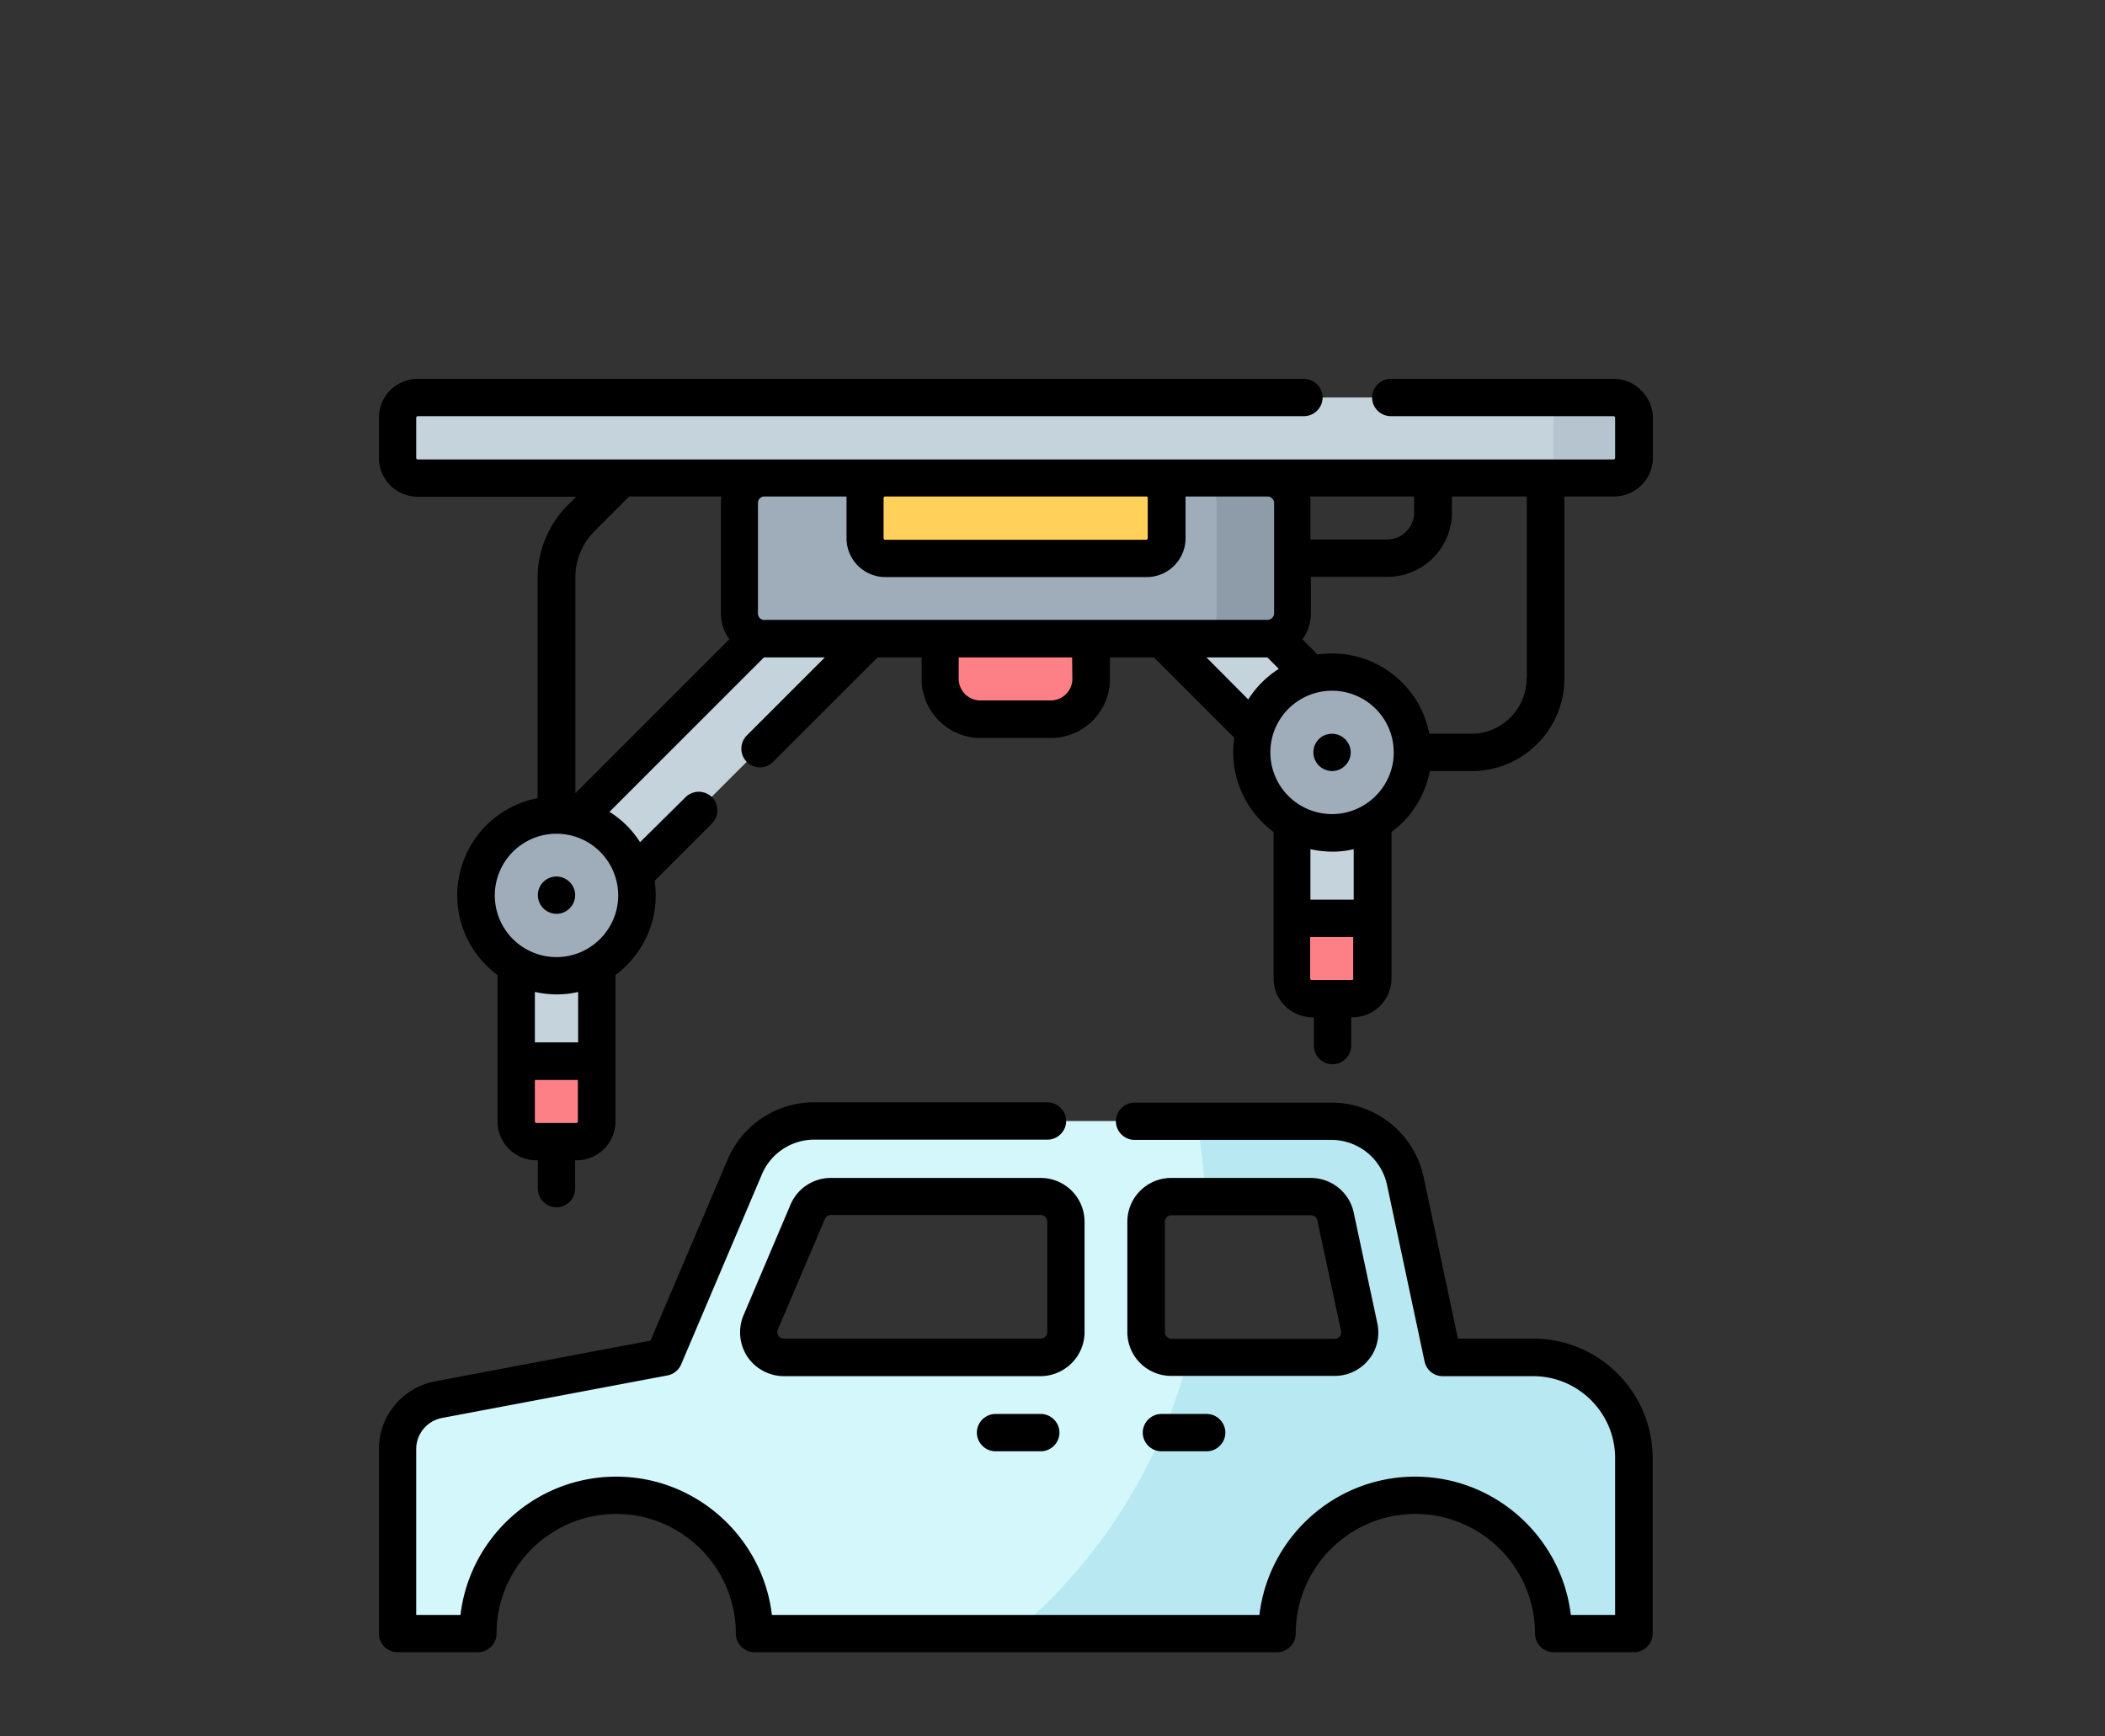<svg width="200" height="165" viewBox="0 0 200 165" fill="none" xmlns="http://www.w3.org/2000/svg"><rect x="0" y="0" width="200" height="165" fill="#333333" stroke="none"/><path d="M99.832 68.329h-6.688a3.828 3.828 0 01-3.829-3.829v-3.828h14.322V64.5a3.778 3.778 0 01-3.805 3.829z" fill="#FD8087"/><path d="M77.247 55.296L50.176 82.367l5.397 5.398 27.072-27.072-5.398-5.397z" fill="#C5D3DD"/><path d="M56.678 85.063h-7.633v15.763h7.633V85.063z" fill="#C5D3DD"/><path d="M56.702 100.824h-7.657v5.719c0 1.064.85 1.915 1.914 1.915h3.829a1.907 1.907 0 001.914-1.915v-5.719z" fill="#FD8087"/><path d="M52.874 77.428a7.63 7.63 0 017.633 7.633c0 4.207-3.427 7.657-7.633 7.657-4.207 0-7.634-3.427-7.634-7.633 0-4.207 3.403-7.657 7.634-7.657z" fill="#9FACBA"/><path d="M115.729 55.29l-5.398 5.398 13.502 13.502 5.398-5.398-13.502-13.502z" fill="#C5D3DD"/><path d="M130.366 71.496h-7.634V87.26h7.634V71.496z" fill="#C5D3DD"/><path d="M122.733 87.26h7.633v5.719a1.906 1.906 0 01-1.914 1.914h-3.829a1.906 1.906 0 01-1.914-1.914v-5.72h.024z" fill="#FD8087"/><path d="M126.561 63.863a7.63 7.63 0 017.634 7.634c0 4.206-3.427 7.633-7.634 7.633a7.63 7.63 0 01-7.633-7.633 7.63 7.63 0 017.633-7.634z" fill="#9FACBA"/><path d="M145.68 128.971h-8.602l-3.569-16.78a7.155 7.155 0 00-6.995-5.671H77.357a7.187 7.187 0 00-6.593 4.348l-7.704 18.079-21.388 4.065a4.789 4.789 0 00-3.9 4.703v17.535h7.634c0-7.255 5.884-13.139 13.14-13.139 7.255 0 13.14 5.884 13.14 13.139h49.652c0-7.255 5.885-13.139 13.14-13.139 7.255 0 13.14 5.884 13.14 13.139h7.633v-16.708c-.023-5.294-4.301-9.571-9.571-9.571zm-44.406-2.387a2.381 2.381 0 01-2.387 2.387H74.474c-1.701 0-2.86-1.749-2.198-3.333l4.467-10.492a2.38 2.38 0 012.198-1.442h19.946a2.38 2.38 0 012.387 2.387v10.493zm25.547 2.387h-15.527a2.381 2.381 0 01-2.387-2.387v-10.493a2.38 2.38 0 012.387-2.387h13.282c1.134 0 2.103.78 2.339 1.891l2.246 10.493a2.396 2.396 0 01-2.34 2.883z" fill="#D4F7FC"/><path d="M145.679 128.971h-8.602l-3.568-16.78a7.156 7.156 0 00-6.996-5.671h-12.832c.449 2.339.709 4.726.827 7.16h10.067a2.38 2.38 0 012.34 1.891l2.245 10.493a2.395 2.395 0 01-2.339 2.883h-13.897c-2.717 10.422-8.626 19.544-16.614 26.256h25.051c0-7.255 5.885-13.14 13.14-13.14 7.255 0 13.14 5.885 13.14 13.14h7.633v-16.708c-.047-5.247-4.324-9.524-9.595-9.524z" fill="#B8E9F2"/><path d="M153.313 45.407H39.687a1.906 1.906 0 01-1.914-1.914v-3.805c0-1.064.85-1.915 1.914-1.915h113.626c1.064 0 1.915.851 1.915 1.915v3.828c0 1.04-.851 1.89-1.915 1.89z" fill="#C5D3DD"/><path d="M120.369 60.697H72.631a2.38 2.38 0 01-2.387-2.387V47.793a2.38 2.38 0 012.387-2.387h47.738a2.38 2.38 0 012.387 2.387v10.493a2.385 2.385 0 01-2.387 2.41z" fill="#9FACBA"/><path d="M120.369 45.406h-7.161a2.38 2.38 0 012.387 2.387v10.493a2.38 2.38 0 01-2.387 2.387h7.161a2.38 2.38 0 002.387-2.387V47.793a2.38 2.38 0 00-2.387-2.387z" fill="#8D9CA8"/><path d="M108.907 53.04H84.093a1.906 1.906 0 01-1.914-1.915v-3.804c0-1.064.85-1.915 1.914-1.915h24.838c1.064 0 1.914.851 1.914 1.915v3.828a1.937 1.937 0 01-1.938 1.89z" fill="#FFD15B"/><path d="M153.313 37.773h-7.633c1.063 0 1.914.851 1.914 1.915v3.828a1.906 1.906 0 01-1.914 1.915h7.633a1.906 1.906 0 001.914-1.915v-3.828c0-1.064-.85-1.915-1.914-1.915z" fill="#B6C4CF"/><path d="M130.035 129.207c.804-.969 1.087-2.245.827-3.474l-2.245-10.516c-.402-1.915-2.127-3.285-4.065-3.285h-13.281a4.166 4.166 0 00-4.16 4.159v10.493a4.166 4.166 0 004.16 4.159h15.526a4.137 4.137 0 003.238-1.536zm-19.355-2.623v-10.493c0-.331.283-.614.614-.614h13.282c.284 0 .544.212.591.496l2.245 10.493a.633.633 0 01-.118.52.568.568 0 01-.473.236h-15.527c-.331-.024-.614-.307-.614-.638z" fill="#000"/><path d="M145.68 127.199h-7.161l-3.261-15.361c-.875-4.112-4.538-7.066-8.744-7.066h-18.718c-.968 0-1.772.803-1.772 1.772s.804 1.773 1.772 1.773h18.718a5.41 5.41 0 015.27 4.277l3.568 16.779a1.747 1.747 0 001.726 1.395h8.602c4.277 0 7.775 3.497 7.775 7.775v14.912h-4.207c-.874-7.373-7.184-13.14-14.794-13.14-7.609 0-13.919 5.743-14.794 13.14H73.34c-.875-7.373-7.184-13.14-14.794-13.14s-13.92 5.743-14.794 13.14h-4.207v-15.763a3.013 3.013 0 012.458-2.954l21.411-4.041a1.771 1.771 0 001.3-1.04l7.68-18.079a5.396 5.396 0 014.963-3.285h22.168c.969 0 1.772-.804 1.772-1.772 0-.969-.803-1.773-1.772-1.773H77.357a8.9 8.9 0 00-8.224 5.436l-7.326 17.204-20.49 3.876A6.557 6.557 0 0036 137.692v17.536c0 .969.803 1.772 1.773 1.772h7.633c.969 0 1.772-.803 1.772-1.772 0-6.263 5.105-11.368 11.368-11.368 6.262 0 11.367 5.105 11.367 11.368 0 .969.804 1.772 1.773 1.772h49.652c.969 0 1.773-.803 1.773-1.772 0-6.263 5.104-11.368 11.367-11.368 6.263 0 11.367 5.105 11.367 11.368 0 .969.804 1.772 1.773 1.772h7.633c.969 0 1.773-.803 1.773-1.772v-16.709c-.024-6.239-5.105-11.32-11.344-11.32z" fill="#000"/><path d="M103.046 126.584v-10.493a4.165 4.165 0 00-4.16-4.159H78.94a4.155 4.155 0 00-3.828 2.528l-4.467 10.517A4.2 4.2 0 0071 128.9a4.2 4.2 0 003.474 1.867h24.412c2.293-.024 4.16-1.891 4.16-4.183zm-3.545 0a.625.625 0 01-.615.614H74.475a.594.594 0 01-.52-.283c-.071-.095-.166-.307-.047-.591l4.466-10.493a.615.615 0 01.567-.378h19.947c.33 0 .614.284.614.614v10.517zM153.313 36h-21.175c-.969 0-1.772.803-1.772 1.773 0 .968.803 1.772 1.772 1.772h21.175c.071 0 .142.07.142.142v3.828a.153.153 0 01-.142.142H39.687a.152.152 0 01-.142-.142v-3.828c0-.071.07-.142.142-.142h84.203c.969 0 1.773-.804 1.773-1.773 0-.968-.804-1.772-1.796-1.772h-84.18A3.691 3.691 0 0036 39.687v3.828a3.691 3.691 0 003.687 3.687H54.74l-.756.756a9.833 9.833 0 00-2.907 6.995v20.892a9.411 9.411 0 00-7.634 9.24 9.386 9.386 0 003.829 7.563v13.92a3.691 3.691 0 003.687 3.686h.141v2.694c0 .969.804 1.773 1.773 1.773.969 0 1.772-.804 1.772-1.773v-2.694h.142a3.691 3.691 0 003.687-3.686v-13.92c2.316-1.725 3.828-4.467 3.828-7.563 0-.472-.047-.945-.094-1.394l5.435-5.436a1.783 1.783 0 000-2.505 1.783 1.783 0 00-2.505 0l-4.324 4.278a9.154 9.154 0 00-2.907-2.883l14.676-14.676h5.79l-7.421 7.42a1.783 1.783 0 000 2.505c.354.355.803.52 1.252.52.45 0 .898-.165 1.253-.52l9.926-9.925h4.183v2.056c0 3.072 2.505 5.6 5.6 5.6h6.689c3.072 0 5.601-2.504 5.601-5.6v-2.056h4.183l7.633 7.633a9.01 9.01 0 00-.094 1.394c0 3.096 1.512 5.838 3.828 7.563v13.92a3.692 3.692 0 003.687 3.686h.142v2.695c0 .969.803 1.772 1.772 1.772s1.773-.803 1.773-1.772v-2.695h.141a3.691 3.691 0 003.687-3.686v-13.92a9.342 9.342 0 003.64-5.79h3.994c4.844 0 8.791-3.947 8.791-8.791v-17.3h4.727a3.691 3.691 0 003.686-3.686v-3.805C157 37.654 155.346 36 153.313 36zM72.631 58.924a.626.626 0 01-.615-.615V47.793a.61.61 0 01.615-.615h7.799v3.971a3.691 3.691 0 003.686 3.686h24.838a3.691 3.691 0 003.687-3.686v-3.971h7.799c.331 0 .614.284.614.615v10.493c0 .33-.283.614-.614.614H72.63v.024zm36.418-11.604v3.829c0 .07-.071.141-.142.141H84.093a.152.152 0 01-.142-.141V47.32c0-.07.047-.142.142-.142h24.838c.071 0 .118.071.118.142zm15.432-.142h9.879v1.513a2.582 2.582 0 01-2.576 2.576h-7.279v-3.474c.024-.213 0-.402-.024-.615zM56.513 50.44l3.262-3.262h8.767c-.023.19-.047.402-.047.615v10.493c0 .921.307 1.772.804 2.458l-14.63 14.628V54.93c-.023-1.702.639-3.285 1.844-4.49zm-1.607 56.128c0 .07-.07.141-.142.141H50.96c-.071 0-.142-.071-.142-.141v-3.947h4.088v3.947zm.024-7.516h-4.112v-4.797a9.786 9.786 0 002.056.236c.709 0 1.394-.07 2.056-.236v4.797zm-2.056-8.106a5.86 5.86 0 01-5.861-5.86 5.86 5.86 0 015.86-5.862 5.86 5.86 0 015.862 5.861c0 3.214-2.623 5.861-5.861 5.861zm49.014-26.445a2.057 2.057 0 01-2.056 2.056h-6.688a2.058 2.058 0 01-2.056-2.056V62.47h10.777l.023 2.032zm12.738-2.032h5.79l1.088 1.087a9.463 9.463 0 00-2.907 2.907l-3.971-3.994zm13.967 30.51c0 .07-.071.142-.141.142h-3.829a.153.153 0 01-.142-.142v-3.947h4.089v3.947h.023zm0-7.492h-4.088V80.69a9.789 9.789 0 002.056.236 8.44 8.44 0 002.056-.236v4.797h-.024zm-2.032-8.13a5.86 5.86 0 01-5.861-5.86 5.86 5.86 0 015.861-5.862 5.86 5.86 0 015.861 5.861c0 3.238-2.647 5.861-5.861 5.861zm18.481-12.88c0 2.884-2.363 5.247-5.247 5.247h-3.994a9.41 9.41 0 00-9.24-7.633c-.473 0-.945.047-1.394.094l-1.418-1.441a4.19 4.19 0 00.803-2.458v-3.474h7.279a6.122 6.122 0 006.121-6.121v-1.513h7.113v17.3h-.023zm-34.693 69.882c-.969 0-1.773.804-1.773 1.773 0 .969.804 1.772 1.773 1.772h4.301c.969 0 1.772-.803 1.772-1.772s-.803-1.773-1.772-1.773h-4.301zm-15.763 0c-.969 0-1.772.804-1.772 1.773 0 .969.803 1.772 1.772 1.772h4.301c.97 0 1.773-.803 1.773-1.772s-.804-1.773-1.773-1.773h-4.301z" fill="#000"/><path d="M126.561 69.725c.968 0 1.772.803 1.772 1.772s-.804 1.772-1.772 1.772a1.786 1.786 0 01-1.773-1.772c0-.993.78-1.772 1.773-1.772zM52.874 83.29c.969 0 1.773.803 1.773 1.771 0 .97-.804 1.773-1.773 1.773a1.785 1.785 0 01-1.772-1.773c0-.968.78-1.772 1.772-1.772z" fill="#000"/></svg>